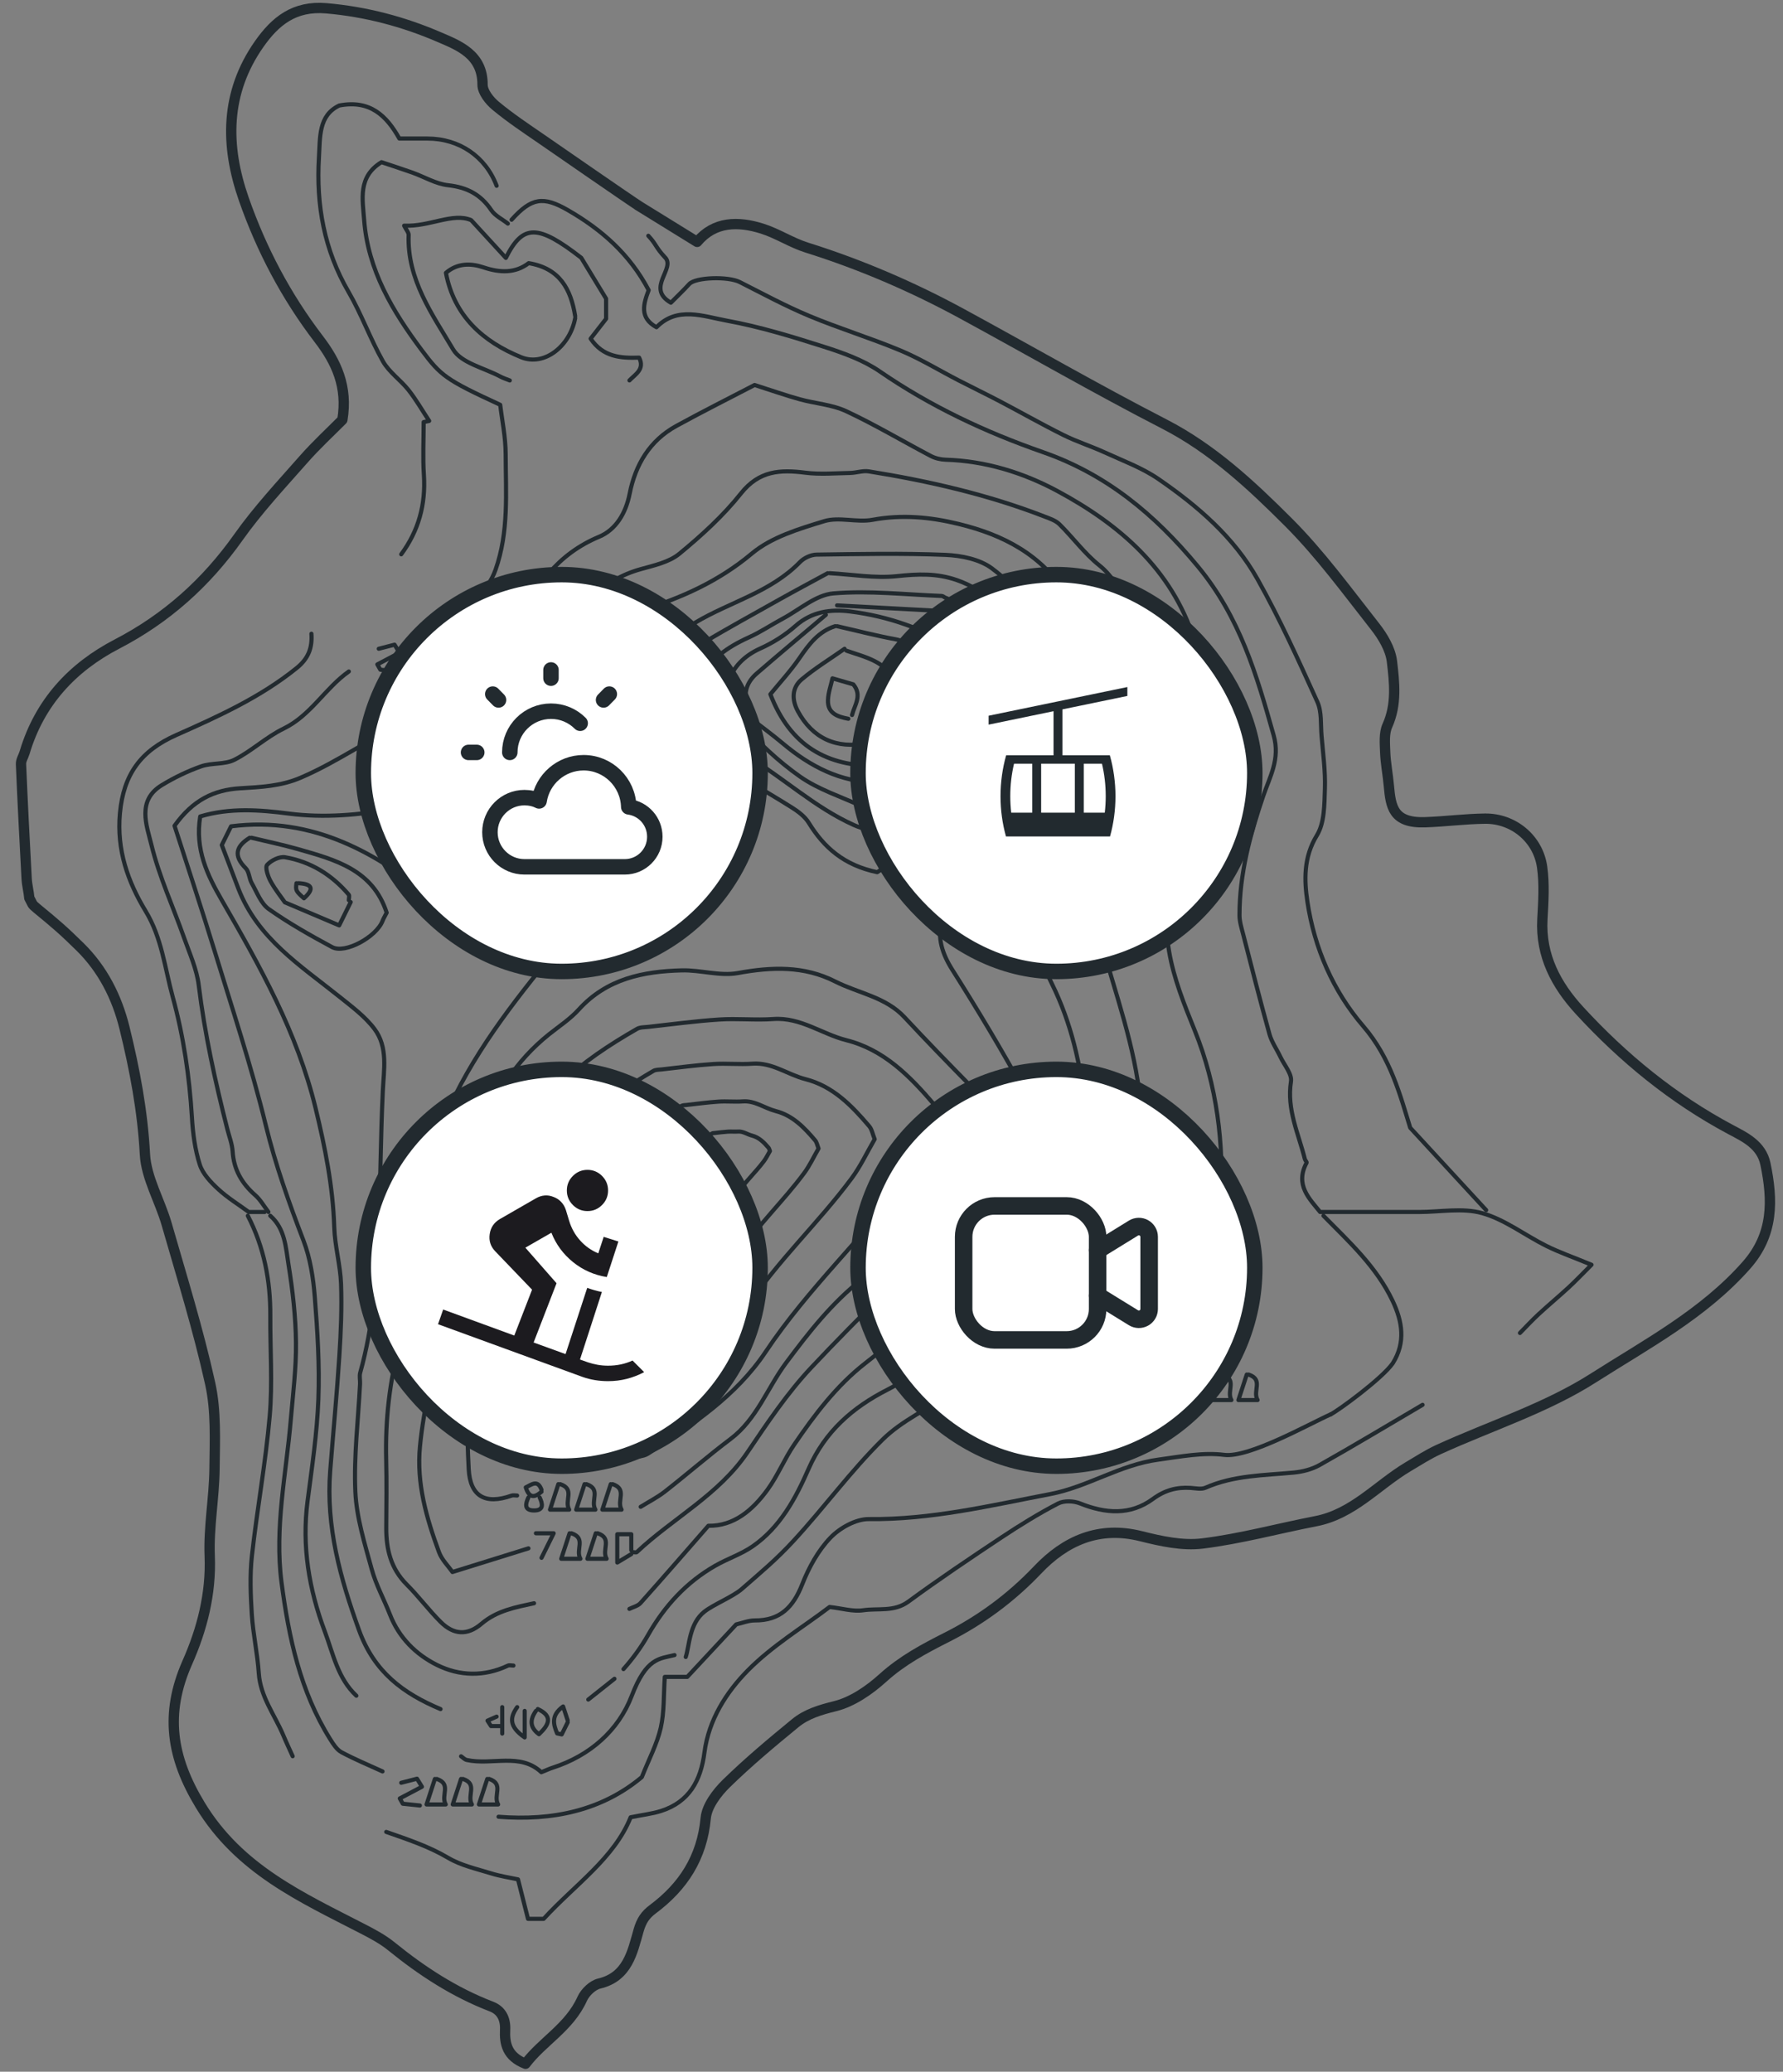 <svg width="173" height="201" viewBox="0 0 173 201" fill="none" xmlns="http://www.w3.org/2000/svg">
<rect x="0" y="0" width="173" height="201" fill="#808080" stroke="none"/>
<path d="M62.083 20.037C61.087 19.408 53.511 14.156 52.541 13.489C51.031 12.45 49.499 11.433 48.089 10.261C47.493 9.768 46.818 8.913 46.821 8.224C46.836 5.29 44.502 4.412 42.619 3.602C39.155 2.107 35.505 1.136 31.661 0.804C28.555 0.537 26.709 2.047 25.143 4.28C21.84 8.992 21.832 14.111 23.659 19.327C25.371 24.219 27.772 28.769 30.922 32.886C32.634 35.123 33.756 37.511 33.219 40.735C32.093 41.872 30.691 43.16 29.439 44.584C27.272 47.047 25.016 49.461 23.126 52.132C19.994 56.553 16.142 59.999 11.355 62.485C7 64.745 3.838 68.161 2.391 73.004C2.279 73.385 2.022 73.762 2.037 74.134C2.193 77.841 2.384 81.543 2.585 85.245C2.618 85.874 2.804 86.585 2.842 87.121C3.188 87.745 3.043 87.697 3.572 88.131C5.343 89.585 6.142 90.262 7.768 91.866C9.96 94.024 11.343 96.729 12.085 99.746C13.073 103.768 13.838 107.798 14.062 111.982C14.181 114.276 15.516 116.487 16.172 118.773C17.649 123.906 19.241 129.017 20.393 134.23C20.982 136.889 20.844 139.736 20.814 142.497C20.781 145.322 20.236 148.158 20.348 150.967C20.494 154.647 19.599 158.082 18.174 161.299C15.974 166.27 16.619 170.503 19.435 175.14C23.212 181.373 29.252 184.07 35.196 187.136C36.161 187.633 37.142 188.156 37.981 188.838C40.949 191.248 44.103 193.301 47.683 194.676C48.619 195.034 49.059 195.836 49.01 196.917C48.943 198.284 49.208 199.534 50.99 200.227C52.62 198.062 55.252 196.687 56.493 193.919C56.777 193.29 57.5 192.597 58.142 192.446C60.901 191.794 61.359 189.403 61.963 187.286C62.239 186.322 62.623 185.768 63.343 185.23C66.289 183.03 68.116 180.228 68.474 176.398C68.585 175.215 69.562 173.931 70.472 173.038C72.59 170.967 74.872 169.061 77.161 167.182C78.265 166.278 79.592 165.89 81.032 165.532C82.713 165.114 84.354 163.976 85.678 162.779C87.546 161.091 89.663 159.961 91.863 158.85C95.156 157.189 98.09 155.031 100.67 152.316C103.37 149.468 106.633 148.015 110.715 149.043C112.647 149.529 114.731 149.988 116.663 149.751C120.365 149.295 124.001 148.297 127.673 147.585C131.286 146.889 133.647 144.075 136.622 142.305C137.606 141.721 138.572 141.092 139.609 140.621C144.627 138.331 150.008 136.625 154.613 133.684C159.758 130.4 165.28 127.481 169.46 122.743C172.093 119.76 172.029 116.449 171.295 112.924C170.907 111.059 169.27 110.31 167.913 109.587C162.327 106.604 157.502 102.661 153.241 98.02C151.011 95.587 149.46 92.733 149.654 89.196C149.747 87.505 149.862 85.78 149.627 84.119C149.236 81.358 146.835 79.392 144.079 79.426C142.152 79.449 140.228 79.705 138.3 79.773C135.149 79.886 134.944 78.277 134.754 76.206C134.657 75.136 134.448 74.074 134.403 73.004C134.37 72.131 134.277 71.14 134.616 70.391C135.541 68.338 135.298 66.218 135.056 64.165C134.914 62.986 134.183 61.758 133.423 60.79C130.705 57.337 128.095 53.747 125.004 50.659C121.387 47.043 117.632 43.537 112.967 41.138C106.353 37.733 99.906 34.008 93.366 30.453C88.541 27.828 83.519 25.666 78.276 24.02C76.796 23.556 75.45 22.66 73.97 22.189C71.617 21.444 69.316 21.47 67.642 23.47C65.625 22.223 63.742 21.059 61.859 19.899" stroke="#222A2F" stroke-miterlimit="10" stroke-linecap="round" stroke-linejoin="round"/>
<path d="M120.244 130.793C120.509 128.552 120.77 126.311 121.035 124.071C120.879 124.067 120.719 124.063 120.563 124.063C119.837 123.451 119.115 122.838 118.563 122.369C118.654 121.511 118.806 120.829 118.777 120.158C118.722 118.991 118.399 117.825 118.457 116.674C118.755 110.924 118.098 105.353 115.92 99.973C114.907 97.476 113.873 94.905 113.43 92.272C112.802 88.55 112.392 84.692 114.802 81.285C117.089 78.05 118.004 74.259 117.938 70.47C117.888 67.647 116.751 64.801 115.866 62.043C113.669 55.189 108.565 50.854 102.594 47.638C99.305 45.867 95.617 44.715 91.751 44.602C91.264 44.587 90.738 44.462 90.306 44.235C87.569 42.797 84.904 41.202 82.109 39.897C80.722 39.251 79.096 39.152 77.597 38.738C76.232 38.36 74.892 37.887 73.215 37.352C70.903 38.558 68.235 39.893 65.621 41.327C63.044 42.742 61.65 45.075 61.091 47.917C60.724 49.783 59.759 51.393 58.147 52.068C54.103 53.751 51.827 56.905 50.182 60.748C49.859 61.5 49.464 62.219 49.101 62.953" stroke="#222A2F" stroke-width="0.4" stroke-miterlimit="10" stroke-linecap="round" stroke-linejoin="round"/>
<path d="M89.956 132.583C91.108 131.424 102.135 124.069 103.551 123.875C108.132 123.24 110.059 121.44 110.422 116.856C110.637 114.175 110.851 111.472 110.767 108.791C110.604 103.456 108.905 98.446 107.413 93.371C106.077 88.823 105.707 84.342 108.705 79.934C110.735 76.956 112.132 73.421 111.896 69.552C111.747 67.11 111.649 64.664 111.53 62.218C111.522 62.034 111.606 61.77 111.515 61.678C109.493 59.698 108.952 56.676 106.654 54.843C105.224 53.702 104.11 52.162 102.796 50.864C102.425 50.501 101.863 50.314 101.358 50.119C95.844 47.978 90.112 46.672 84.297 45.733C83.716 45.638 83.091 45.876 82.485 45.887C81.033 45.913 79.563 46.045 78.133 45.862C75.708 45.55 73.657 45.653 71.9 47.864C70.172 50.039 68.07 51.953 65.921 53.721C64.923 54.546 63.453 54.858 62.149 55.224C58.447 56.269 56.214 58.745 55.285 62.401C54.776 64.403 54.326 66.373 53.11 68.1C52.784 68.566 52.838 69.299 52.715 69.912" stroke="#222A2F" stroke-width="0.4" stroke-miterlimit="10" stroke-linecap="round" stroke-linejoin="round"/>
<path d="M90.477 117.407C92.393 117.876 94.183 117.862 95.562 116.127C96.884 114.466 98.405 112.936 99.497 111.14C100.437 109.596 100.354 107.615 99.505 106.068C97.283 102.015 94.909 98.047 92.437 94.146C91.42 92.547 90.919 91.025 91.373 89.169C91.682 87.904 91.678 86.525 92.168 85.344C92.644 84.2 93.482 83.169 94.306 82.216C96.989 79.125 99.719 76.077 102.467 73.041C103.737 71.636 103.011 70.103 102.797 68.636C102.55 66.968 102.017 65.343 101.752 63.678C101.16 59.989 99.051 57.242 96.234 55.137C95.054 54.257 93.275 53.901 91.751 53.835C87.583 53.663 83.405 53.751 79.23 53.81C78.682 53.817 78.007 54.132 77.619 54.532C74.765 57.466 70.805 58.401 67.451 60.411C65.828 61.383 64.158 62.486 62.949 63.909C60.927 66.289 61.588 70.73 63.987 72.843C65.12 73.84 66.311 74.772 67.429 75.787C69.705 77.863 69.625 81.127 67.247 83.111C65.454 84.607 63.621 86.052 61.806 87.519" stroke="#222A2F" stroke-width="0.4" stroke-miterlimit="10" stroke-linecap="round" stroke-linejoin="round"/>
<path d="M94.469 117.406C96.767 117.406 99.065 117.406 101.581 117.406C104.572 114.986 105.694 111.425 105.298 107.512C104.877 103.343 103.929 99.21 102.053 95.425C101.138 93.584 100.532 91.802 100.586 89.719C100.608 88.872 100.161 87.933 99.708 87.166C98.401 84.959 98.422 83.873 100.47 81.662C101.374 80.686 102.427 79.85 103.356 78.897C105.784 76.414 107.316 73.634 106.848 69.912C106.314 65.702 105.926 61.532 103.574 57.796C101.065 53.806 97.366 51.895 93.017 50.835C90.244 50.157 87.507 49.904 84.657 50.432C83.136 50.714 81.412 50.124 79.971 50.564C77.524 51.312 74.856 52.108 72.95 53.703C69.701 56.424 66.053 58.038 62.143 59.24C61.33 59.49 61.08 59.82 60.64 60.528C58.687 63.663 58.219 67.026 58.07 70.649C57.95 73.568 56.778 76.359 54.898 78.721" stroke="#222A2F" stroke-width="0.4" stroke-miterlimit="10" stroke-linecap="round" stroke-linejoin="round"/>
<path d="M62.905 22.875C63.693 23.718 63.595 23.975 64.499 24.943C65.642 26.021 62.604 27.939 65.094 29.37C65.671 28.787 66.296 28.192 66.877 27.558C67.487 26.891 70.645 26.792 71.788 27.371C74.013 28.497 76.217 29.692 78.511 30.649C81.426 31.867 84.465 32.791 87.38 34.009C89.322 34.823 91.14 35.941 93.021 36.91C94.346 37.592 95.689 38.241 97.01 38.934C99.076 40.019 101.105 41.175 103.192 42.212C104.481 42.854 105.864 43.287 107.175 43.888C108.946 44.702 110.823 45.388 112.416 46.485C116.206 49.096 119.727 52.117 122.014 56.192C124.174 60.035 125.997 64.08 127.823 68.103C128.255 69.06 128.135 70.281 128.226 71.382C128.367 73.09 128.61 74.807 128.552 76.516C128.501 78.049 128.52 79.831 127.775 81.045C126.469 83.168 126.541 85.405 126.857 87.506C127.532 91.98 129.344 96.161 132.28 99.568C134.949 102.667 135.881 106.352 136.829 109.414C139.537 112.352 141.868 114.879 144.198 117.405" stroke="#222A2F" stroke-width="0.4" stroke-miterlimit="10" stroke-linecap="round" stroke-linejoin="round"/>
<path d="M49.638 21.319C51.587 19.152 52.727 19.027 55.094 20.384C58.379 22.273 61.112 24.682 62.938 28.151C62.445 29.464 62.002 30.825 63.697 31.749C65.719 29.681 68.231 30.693 70.5 31.107C73.694 31.69 76.835 32.651 79.938 33.641C81.815 34.239 83.757 34.932 85.362 36.036C90.28 39.421 95.599 41.914 101.189 43.865C107.327 46.011 112.003 49.861 116.21 54.937C120.301 59.873 121.935 65.491 123.583 71.355C124.229 73.651 123.198 75.371 122.567 77.23C121.285 80.996 120.262 84.788 120.265 88.796C120.265 89.409 120.461 90.025 120.617 90.63C121.452 93.872 122.276 97.117 123.176 100.344C123.394 101.118 123.892 101.811 124.24 102.552C124.614 103.341 125.373 104.206 125.26 104.925C124.832 107.639 125.99 109.982 126.607 112.454C126.64 112.582 126.81 112.747 126.774 112.813C125.616 114.969 127.072 116.323 128.088 117.588C129.751 117.588 131.261 117.588 132.775 117.588C134.408 117.588 136.042 117.588 137.675 117.588C139.733 117.588 141.908 117.162 143.814 117.701C146.003 118.318 147.937 119.832 150.025 120.874C151.281 121.501 152.62 121.963 154.421 122.707C153.473 123.65 152.853 124.31 152.188 124.919C151.237 125.795 150.243 126.62 149.295 127.497C148.664 128.08 148.079 128.714 147.476 129.327" stroke="#222A2F" stroke-width="0.4" stroke-miterlimit="10" stroke-linecap="round" stroke-linejoin="round"/>
<path d="M129.117 137.219C127.03 138.143 121.188 141.46 118.781 141.152C116.715 140.888 114.548 141.324 112.417 141.61C108.649 142.113 105.553 144.254 101.923 144.951C96.089 146.07 90.321 147.452 84.309 147.382C83.046 147.368 81.485 148.237 80.57 149.194C79.376 150.441 78.472 152.095 77.829 153.73C76.958 155.938 75.677 157.233 73.241 157.214C72.638 157.211 72.036 157.464 71.433 157.599C69.923 159.22 68.395 160.856 66.685 162.693C66.162 162.693 65.425 162.693 64.503 162.693C64.383 164.453 64.463 166.093 64.111 167.633C63.755 169.195 62.971 170.662 62.274 172.415C58.394 175.664 53.584 176.68 48.371 176.262" stroke="#222A2F" stroke-width="0.4" stroke-miterlimit="10" stroke-linecap="round" stroke-linejoin="round"/>
<path d="M111.894 138.492C110.624 138.738 109.361 139.09 108.079 139.196C106.576 139.321 105.033 139.38 103.552 139.163C102.786 139.05 102.111 138.28 101.36 137.902C99.726 137 98.053 136.167 96.474 135.174C94.822 134.136 93.693 134.246 92.284 135.188C90.059 136.677 87.514 137.818 85.641 139.666C82.549 142.71 79.964 146.271 77.013 149.472C75.296 151.335 73.891 152.487 71.981 154.159C71.135 154.903 69.24 155.662 68.351 156.359C66.87 157.522 66.899 159.66 66.536 160.76M65.447 160.577C63.995 160.943 62.724 160.799 61.291 164.544C60.002 167.911 57.218 170.342 53.631 171.501C53.322 171.6 53.025 171.739 52.524 171.941C50.458 170.005 47.739 171.299 45.285 170.753C45.086 170.709 44.919 170.518 44.737 170.397" stroke="#222A2F" stroke-width="0.4" stroke-miterlimit="10" stroke-linecap="round" stroke-linejoin="round"/>
<path d="M67.969 66.434C68.238 67.971 68.51 69.504 68.699 70.586C70.187 71.686 71.284 72.647 72.518 73.38C76.039 75.47 79.045 78.338 82.835 80.04C86.28 81.584 91.082 80.146 92.353 76.174C93.228 73.439 94.977 70.985 95.852 68.246C97.046 64.509 95.26 59.276 91.743 57.996C91.616 57.948 91.503 57.827 91.38 57.82C87.87 57.688 84.338 57.281 80.864 57.571C79.172 57.71 77.582 59.148 75.956 60.017C74.856 60.607 73.81 61.315 72.678 61.828C70.569 62.785 68.743 64.01 67.784 66.247" stroke="#222A2F" stroke-width="0.4" stroke-miterlimit="10" stroke-linecap="round" stroke-linejoin="round"/>
<path d="M62.161 146.192C62.948 145.704 63.783 145.279 64.509 144.714C66.655 143.038 68.709 141.245 70.884 139.609C73.432 137.691 74.449 134.666 76.271 132.223C78.489 129.253 80.681 126.433 83.669 124.075C86.798 121.603 89.245 118.236 91.909 115.189C92.995 113.949 93.855 112.508 94.835 111.173C96.171 109.354 95.656 106.864 94.294 105.482C92.095 103.245 89.902 100.993 87.764 98.694C85.92 96.713 83.284 96.365 81.037 95.225C77.999 93.684 74.866 93.809 71.588 94.407C69.853 94.722 67.969 94.099 66.157 94.146C62.415 94.242 58.868 94.953 56.153 97.949C55.318 98.87 54.247 99.567 53.267 100.351C50.083 102.904 47.934 106.19 46.769 110.081C46.257 111.789 46.127 113.616 45.825 115.387C45.339 118.258 44.645 121.115 44.428 124.009C44.17 127.449 42.743 130.5 41.85 133.727C41.502 134.981 41.331 136.287 41.113 137.574C40.961 138.483 40.837 139.404 40.75 140.324C40.395 143.918 41.382 147.281 42.591 150.581C42.863 151.326 43.491 151.935 43.898 152.518C46.559 151.693 48.918 150.956 51.274 150.222" stroke="#222A2F" stroke-width="0.4" stroke-miterlimit="10" stroke-linecap="round" stroke-linejoin="round"/>
<path d="M30.216 61.484C30.314 62.845 29.922 63.894 28.786 64.811C25.258 67.66 21.17 69.508 17.115 71.309C13.652 72.846 11.99 75.123 11.637 78.896C11.307 82.461 12.411 85.56 14.128 88.394C15.71 91.006 15.986 93.906 16.752 96.697C17.805 100.522 18.382 104.446 18.622 108.421C18.713 109.958 18.919 111.531 19.384 112.987C19.667 113.885 20.444 114.696 21.163 115.363C22.074 116.207 23.152 116.867 24.136 117.589C24.586 117.589 25.134 117.589 25.679 117.589" stroke="#222A2F" stroke-width="0.4" stroke-miterlimit="10" stroke-linecap="round" stroke-linejoin="round"/>
<path d="M46.189 86.419C44.973 86.771 43.76 87.123 42.377 87.523C36.667 82.763 30.365 79.162 22.419 80.17C22.132 80.746 21.852 81.311 21.519 81.986C22.023 83.313 22.575 84.776 23.138 86.236C25.007 91.055 29.164 93.684 32.928 96.698C34.133 97.667 35.429 98.62 36.34 99.838C37.662 101.609 37.241 103.769 37.143 105.856C36.928 110.374 36.914 114.903 36.74 119.421C36.558 124.056 36.21 128.677 34.95 133.176C34.856 133.518 34.954 133.906 34.935 134.273C34.758 137.757 34.322 141.252 34.478 144.721C34.591 147.248 35.389 149.763 36.061 152.231C36.475 153.75 37.259 155.165 37.836 156.643C38.714 158.898 40.359 160.523 42.403 161.539C44.588 162.624 46.973 162.687 49.278 161.601C49.427 161.532 49.637 161.594 49.819 161.594" stroke="#222A2F" stroke-width="0.4" stroke-miterlimit="10" stroke-linecap="round" stroke-linejoin="round"/>
<path d="M48.186 18.026C47.118 15.191 44.559 13.442 41.47 13.442C40.563 13.442 39.655 13.442 38.748 13.442C37.51 11.231 35.905 9.661 32.918 10.237C30.888 11.201 31.066 13.31 30.946 15.276C30.667 19.896 31.455 24.253 33.814 28.313C35.07 30.473 35.923 32.875 37.154 35.053C37.753 36.113 38.864 36.865 39.637 37.84C40.377 38.779 40.98 39.835 41.641 40.836C41.463 40.873 41.285 40.91 41.107 40.95C41.107 42.659 41.016 44.375 41.129 46.077C41.318 48.934 40.617 51.49 38.929 53.778" stroke="#222A2F" stroke-width="0.4" stroke-miterlimit="10" stroke-linecap="round" stroke-linejoin="round"/>
<path d="M80.13 59.651C77.89 61.547 75.64 63.425 73.422 65.343C72.481 66.157 72.104 67.195 72.5 68.453C72.63 68.86 72.674 69.296 72.736 69.615C73.828 70.462 74.917 71.258 75.948 72.123C78.591 74.35 81.579 75.908 85.027 75.897C87.314 75.89 88.948 74.32 90.124 72.311C91.707 69.604 91.801 66.626 91.489 63.693C91.296 61.873 89.434 61.158 87.917 60.612C86.171 59.989 84.323 59.556 82.483 59.325C80.606 59.086 78.772 59.325 77.197 60.718C76.188 61.613 74.99 62.369 73.763 62.919C70.55 64.356 69.534 67.536 71.817 70.066C73.567 72.01 75.505 73.858 77.633 75.351C79.426 76.609 81.615 77.294 83.557 78.2C86.134 78.05 88.766 77.965 91.26 74.727C91.983 72.292 92.955 68.687 94.157 65.167C94.545 64.022 94.375 63.263 93.75 62.394C93.064 61.434 92.44 60.425 91.696 59.299C88.243 59.112 84.733 58.921 81.219 58.734" stroke="#222A2F" stroke-width="0.4" stroke-miterlimit="10" stroke-linecap="round" stroke-linejoin="round"/>
<path d="M39.654 69.914C36.032 71.528 32.812 73.9 29.149 75.463C27.232 76.28 25.279 76.361 23.319 76.478C20.756 76.632 18.716 77.615 16.934 80.116C18.172 83.971 19.518 88.019 20.771 92.101C22.506 97.77 24.383 103.414 25.787 109.168C26.728 113.019 28.035 116.682 29.443 120.353C30.1 122.073 30.398 123.987 30.543 125.836C30.804 129.125 31.015 132.44 30.891 135.734C30.768 139.041 30.271 142.342 29.842 145.635C29.272 150.014 29.984 154.213 31.512 158.28C32.325 160.451 32.772 162.834 34.576 164.521" stroke="#222A2F" stroke-width="0.4" stroke-miterlimit="10" stroke-linecap="round" stroke-linejoin="round"/>
<path d="M33.847 65.148C31.545 66.766 30.159 69.41 27.516 70.69C25.835 71.504 24.419 72.864 22.75 73.711C21.809 74.192 20.55 73.99 19.522 74.35C18.201 74.815 16.912 75.439 15.711 76.168C13.242 77.665 14.233 80.092 14.698 81.992C15.453 85.069 16.807 87.995 17.867 91.002C18.401 92.513 19.09 94.024 19.283 95.59C19.864 100.31 20.88 104.927 22.049 109.518C22.234 110.252 22.525 110.978 22.572 111.719C22.684 113.479 23.465 114.817 24.757 115.951C25.269 116.398 25.617 117.032 26.042 117.583" stroke="#222A2F" stroke-width="0.4" stroke-miterlimit="10" stroke-linecap="round" stroke-linejoin="round"/>
<path d="M61.072 141.428C61.678 141.307 62.386 141.348 62.869 141.036C67.131 138.278 71.407 135.473 74.296 131.145C78.406 124.988 83.858 119.975 88.269 114.089C89.47 112.486 90.338 110.627 91.365 108.878C91.093 108.21 90.991 107.572 90.635 107.158C88.283 104.411 85.768 101.84 82.119 100.92C79.738 100.319 77.672 98.679 75.044 98.866C73.298 98.991 71.53 98.797 69.784 98.914C67.479 99.064 65.185 99.376 62.887 99.629C62.52 99.669 62.106 99.651 61.805 99.823C56.396 102.941 51.467 106.586 49.681 113.026C48.871 115.945 48.57 119.007 47.993 121.996C47.615 123.961 47.074 125.894 46.748 127.867C46.254 130.848 45.789 133.844 45.492 136.852C45.306 138.729 45.379 140.643 45.477 142.532C45.615 145.165 47.06 146.012 49.633 145.106C49.797 145.048 49.993 145.099 50.174 145.099" stroke="#222A2F" stroke-width="0.4" stroke-miterlimit="10" stroke-linecap="round" stroke-linejoin="round"/>
<path d="M64.173 134.057C63.823 134.286 56.267 136.942 55.827 137.031C53.958 137.694 51.644 137.079 51.543 135.152C51.472 133.77 51.419 132.369 51.554 130.995C51.77 128.795 52.108 126.602 52.466 124.421C52.703 122.977 53.096 121.562 53.37 120.124C53.789 117.937 54.008 115.696 54.596 113.56C55.893 108.847 59.473 106.18 63.401 103.899C63.62 103.773 63.92 103.786 64.187 103.757C65.855 103.571 67.521 103.343 69.195 103.233C70.463 103.147 71.747 103.29 73.015 103.198C74.924 103.061 76.424 104.261 78.153 104.701C80.803 105.375 82.63 107.256 84.338 109.266C84.596 109.569 84.67 110.036 84.868 110.525C84.122 111.805 83.492 113.165 82.619 114.338C79.416 118.645 75.456 122.314 72.472 126.82C70.374 129.986 67.268 132.039 64.173 134.057Z" stroke="#222A2F" stroke-width="0.4" stroke-miterlimit="10" stroke-linecap="round" stroke-linejoin="round"/>
<path d="M66.601 126.106C66.383 126.249 61.702 127.906 61.429 127.961C60.271 128.374 58.837 127.991 58.776 126.789C58.731 125.927 58.699 125.053 58.782 124.196C58.916 122.824 59.125 121.456 59.347 120.095C59.494 119.195 59.737 118.313 59.907 117.416C60.167 116.051 60.303 114.654 60.667 113.321C61.47 110.382 63.688 108.718 66.122 107.295C66.258 107.217 66.444 107.225 66.609 107.206C67.643 107.091 68.675 106.949 69.712 106.88C70.498 106.827 71.293 106.915 72.079 106.858C73.261 106.773 74.191 107.521 75.262 107.796C76.903 108.216 78.035 109.389 79.094 110.643C79.254 110.832 79.3 111.123 79.422 111.428C78.96 112.226 78.57 113.075 78.029 113.807C76.044 116.493 73.591 118.781 71.742 121.592C70.442 123.567 68.518 124.848 66.601 126.106Z" stroke="#222A2F" stroke-width="0.4" stroke-miterlimit="10" stroke-linecap="round" stroke-linejoin="round"/>
<path d="M69.305 117.749C69.213 117.808 67.242 118.493 67.128 118.516C66.64 118.687 66.036 118.529 66.01 118.031C65.992 117.675 65.978 117.313 66.013 116.958C66.069 116.39 66.157 115.825 66.251 115.261C66.313 114.889 66.415 114.524 66.487 114.153C66.596 113.588 66.653 113.01 66.806 112.458C67.145 111.242 68.079 110.554 69.103 109.965C69.16 109.932 69.239 109.936 69.308 109.928C69.744 109.88 70.178 109.821 70.615 109.793C70.946 109.771 71.281 109.808 71.612 109.784C72.109 109.749 72.501 110.058 72.952 110.172C73.643 110.346 74.12 110.831 74.565 111.35C74.633 111.428 74.652 111.549 74.704 111.675C74.509 112.005 74.344 112.357 74.117 112.659C73.281 113.771 72.248 114.718 71.47 115.881C70.922 116.698 70.112 117.228 69.305 117.749Z" stroke="#222A2F" stroke-width="0.4" stroke-miterlimit="10" stroke-linecap="round" stroke-linejoin="round"/>
<path d="M138.03 136.297C134.702 138.252 131.395 140.243 128.033 142.139C127.285 142.561 126.367 142.792 125.503 142.872C122.617 143.144 119.698 143.133 116.965 144.339C116.558 144.519 116.006 144.39 115.524 144.357C114.173 144.269 113.023 144.577 111.868 145.425C109.668 147.042 107.258 146.851 104.8 145.865C104.172 145.612 103.236 145.575 102.662 145.872C100.785 146.848 98.97 147.966 97.203 149.14C94.146 151.171 91.097 153.217 88.138 155.388C86.748 156.408 85.212 156.012 83.753 156.228C82.762 156.375 81.702 156.045 80.493 155.909C77.905 157.871 74.946 159.653 72.583 162.041C70.47 164.172 68.761 166.86 68.35 170.032C67.998 172.76 66.866 174.825 64.15 175.698C63.279 175.976 62.353 176.075 61.188 176.314C59.587 180.304 55.794 182.845 52.748 186.168C52.418 186.168 51.935 186.168 51.231 186.168C50.929 184.979 50.617 183.744 50.261 182.339C49.474 182.167 48.537 182.031 47.641 181.752C46.232 181.316 44.736 180.989 43.488 180.252C41.578 179.123 39.524 178.452 37.473 177.733" stroke="#222A2F" stroke-width="0.4" stroke-miterlimit="10" stroke-linecap="round" stroke-linejoin="round"/>
<path d="M26.224 117.953C27.668 119.215 27.73 121.056 27.999 122.728C28.398 125.207 28.689 127.73 28.718 130.238C28.747 132.743 28.427 135.251 28.213 137.756C27.77 143.004 26.619 148.215 27.316 153.525C28.017 158.868 29.128 164.094 32.039 168.741C32.333 169.21 32.674 169.753 33.135 170.002C34.424 170.695 35.782 171.253 37.114 171.865" stroke="#222A2F" stroke-width="0.4" stroke-miterlimit="10" stroke-linecap="round" stroke-linejoin="round"/>
<path d="M43.285 76.883C41.589 77.433 39.93 78.192 38.195 78.489C34.845 79.061 31.465 79.38 28.035 78.936C25.189 78.566 22.295 78.353 19.427 79.212C18.901 82.409 20.125 84.918 21.518 87.331C25.225 93.745 28.837 100.181 30.616 107.501C31.541 111.314 32.307 115.117 32.431 119.06C32.489 120.901 33.022 122.723 33.091 124.564C33.175 126.882 33.077 129.214 32.928 131.528C32.688 135.262 32.329 138.984 32.038 142.713C31.617 148.111 33.008 153.106 34.834 158.156C36.307 162.234 39.132 164.299 42.744 165.817" stroke="#222A2F" stroke-width="0.4" stroke-miterlimit="10" stroke-linecap="round" stroke-linejoin="round"/>
<path d="M52.36 94.117C48.247 99.229 44.421 104.532 42.232 110.818C41.626 112.563 41.415 114.463 41.117 116.308C40.359 120.947 40.028 125.699 38.816 130.21C37.792 134.009 37.375 137.739 37.469 141.612C37.523 143.812 37.491 146.012 37.476 148.213C37.465 150.303 37.916 152.184 39.462 153.728C40.62 154.883 41.6 156.214 42.758 157.366C44.014 158.613 45.343 158.708 46.715 157.538C48.218 156.258 50.015 155.939 51.819 155.547" stroke="#222A2F" stroke-width="0.4" stroke-miterlimit="10" stroke-linecap="round" stroke-linejoin="round"/>
<path d="M101.004 117.953C97.436 120.52 93.864 123.087 90.295 125.658C89.98 125.885 89.562 126.08 89.406 126.399C88.165 128.911 86.084 130.601 83.946 132.266C81.155 134.445 79.038 137.254 77.06 140.155C76.109 141.548 75.463 143.162 74.475 144.522C73.02 146.525 71.197 148.072 68.729 148.032C66.478 150.606 64.329 153.085 62.144 155.531C61.89 155.814 61.432 155.913 61.069 156.096" stroke="#222A2F" stroke-width="0.4" stroke-miterlimit="10" stroke-linecap="round" stroke-linejoin="round"/>
<path d="M49.275 21.694C48.73 21.265 48.037 20.938 47.67 20.392C46.643 18.859 45.292 18.169 43.474 17.971C42.29 17.843 41.172 17.161 40.018 16.747C39.008 16.387 37.985 16.061 37.016 15.734C34.7 17.15 35.182 19.35 35.331 21.327C35.694 26.197 38.09 30.198 40.925 33.983C42.766 36.44 43.238 36.836 48.534 39.274C48.705 40.741 49.06 42.403 49.064 44.067C49.071 47.823 49.387 51.574 48.08 55.278C47.332 57.398 45.623 58.458 44.377 60.02" stroke="#222A2F" stroke-width="0.4" stroke-miterlimit="10" stroke-linecap="round" stroke-linejoin="round"/>
<path d="M24.045 117.953C25.62 120.997 26.248 124.257 26.227 127.671C26.209 130.909 26.448 134.17 26.169 137.386C25.776 141.926 24.942 146.429 24.441 150.962C24.234 152.832 24.314 154.754 24.433 156.639C24.557 158.542 24.982 160.423 25.108 162.327C25.261 164.63 26.659 166.379 27.494 168.374C27.777 169.052 28.096 169.72 28.397 170.391" stroke="#222A2F" stroke-width="0.4" stroke-miterlimit="10" stroke-linecap="round" stroke-linejoin="round"/>
<path d="M89.956 132.586C88.623 133.319 87.471 134.131 86.116 134.821C82.73 136.544 80.043 138.884 78.453 142.511C77.201 145.371 75.694 148.18 73.034 150.021C71.926 150.788 70.605 151.22 69.425 151.891C66.597 153.501 64.477 155.812 62.866 158.654C62.201 159.824 61.388 160.935 60.495 161.936" stroke="#222A2F" stroke-width="0.4" stroke-miterlimit="10" stroke-linecap="round" stroke-linejoin="round"/>
<path d="M93.38 117.953C88.48 122.842 83.467 127.624 78.726 132.67C76.392 135.152 74.453 138.05 72.533 140.892C69.734 145.039 65.302 147.28 61.791 150.584C61.726 150.647 61.555 150.591 61.435 150.591" stroke="#222A2F" stroke-width="0.4" stroke-miterlimit="10" stroke-linecap="round" stroke-linejoin="round"/>
<path d="M55.809 30.673C55.391 28.065 54.317 26.026 51.296 25.531C50.008 26.518 48.523 26.481 46.904 25.938C45.684 25.528 44.381 25.513 43.267 26.474C44.065 30.68 46.886 33.159 50.567 34.659C52.81 35.572 55.3 33.596 55.809 30.86" stroke="#222A2F" stroke-width="0.4" stroke-miterlimit="10" stroke-linecap="round" stroke-linejoin="round"/>
<path d="M33.846 87.337C33.846 87.153 33.926 86.904 33.836 86.797C32.198 84.868 30.14 83.6 27.668 83.171C27.12 83.075 26.314 83.471 25.922 83.908C25.704 84.15 25.991 85.015 26.248 85.488C26.709 86.328 27.323 87.084 27.639 87.546C29.552 88.356 31.156 89.038 32.91 89.783C33.276 89.038 33.654 88.279 34.028 87.52" stroke="#222A2F" stroke-width="0.4" stroke-miterlimit="10" stroke-linecap="round" stroke-linejoin="round"/>
<path d="M61.072 36.908C61.66 36.295 62.579 35.822 62.013 34.697C60.205 34.763 58.502 34.634 57.308 32.856C57.802 32.218 58.255 31.634 58.807 30.93C58.807 30.314 58.807 29.581 58.807 28.976C57.983 27.622 57.192 26.317 56.397 25.012C52.19 21.748 50.734 21.711 49.082 25.023C48.048 23.897 47.115 22.881 45.721 21.363C43.956 20.592 41.662 22.015 39.212 21.894C39.419 22.305 39.655 22.554 39.648 22.793C39.495 27.12 41.945 30.498 43.967 33.901C44.759 35.232 46.984 35.694 48.559 36.541C48.846 36.695 49.162 36.791 49.463 36.912" stroke="#222A2F" stroke-width="0.4" stroke-miterlimit="10" stroke-linecap="round" stroke-linejoin="round"/>
<path d="M128.411 117.953C130.909 120.487 133.555 122.908 135.12 126.208C136.067 128.203 136.412 130.231 135.138 132.263C134.108 133.74 129.885 136.832 129.117 137.219" stroke="#222A2F" stroke-width="0.4" stroke-miterlimit="10" stroke-linecap="round" stroke-linejoin="round"/>
<path d="M82.671 69.37C82.915 68.402 83.68 67.47 82.791 66.396C82.308 66.256 81.76 66.099 80.773 65.812C80.624 66.491 80.366 67.191 80.337 67.903C80.283 69.223 81.274 69.538 82.312 69.736" stroke="#222A2F" stroke-width="0.4" stroke-miterlimit="10" stroke-linecap="round" stroke-linejoin="round"/>
<path d="M48.185 75.964C48.552 76.184 48.919 76.408 49.547 76.786C49.547 75.598 49.547 74.864 49.547 74.039C49.155 74.039 48.853 74.039 48.385 74.039C48.276 74.538 48.138 75.161 48.004 75.781" stroke="#222A2F" stroke-width="0.4" stroke-miterlimit="10" stroke-linecap="round" stroke-linejoin="round"/>
<path d="M61.254 150.41C61.254 149.915 61.254 149.416 61.254 148.852C60.709 148.852 60.346 148.852 59.893 148.852C59.893 149.677 59.893 150.41 59.893 151.598C60.521 151.217 60.887 150.997 61.254 150.777" stroke="#222A2F" stroke-width="0.4" stroke-miterlimit="10" stroke-linecap="round" stroke-linejoin="round"/>
<path d="M55.082 167.099C54.89 167.491 54.694 167.88 54.501 168.273C54.352 168.24 54.207 168.21 54.058 168.177C53.684 167.29 53.456 166.413 54.636 165.562C54.792 166.036 54.937 166.476 55.082 166.916" stroke="#222A2F" stroke-width="0.4" stroke-miterlimit="10" stroke-linecap="round" stroke-linejoin="round"/>
<path d="M53.631 90.453C54.299 90.391 54.927 90.497 54.676 91.356C54.585 91.66 53.986 91.81 53.358 92.192C53.358 91.003 53.358 90.27 53.358 89.258C53.979 89.445 54.44 89.581 54.901 89.72" stroke="#222A2F" stroke-width="0.4" stroke-miterlimit="10" stroke-linecap="round" stroke-linejoin="round"/>
<path d="M50.908 165.992C50.908 166.74 50.908 167.488 50.908 168.566C49.34 167.492 49.492 166.597 50.182 165.625" stroke="#222A2F" stroke-width="0.4" stroke-miterlimit="10" stroke-linecap="round" stroke-linejoin="round"/>
<path d="M38.929 172.966C39.441 172.834 39.949 172.702 40.461 172.57C40.621 172.831 40.78 173.091 40.94 173.351C40.225 173.729 39.51 174.107 38.791 174.485C38.889 174.657 38.987 174.826 39.081 174.998C39.633 175.057 40.189 175.112 40.74 175.17" stroke="#222A2F" stroke-width="0.4" stroke-miterlimit="10" stroke-linecap="round" stroke-linejoin="round"/>
<path d="M36.751 62.943C37.263 62.811 37.771 62.679 38.283 62.547C38.443 62.807 38.603 63.068 38.762 63.328C38.047 63.706 37.332 64.083 36.613 64.461C36.711 64.633 36.809 64.802 36.904 64.975C37.456 65.033 38.011 65.088 38.563 65.147" stroke="#222A2F" stroke-width="0.4" stroke-miterlimit="10" stroke-linecap="round" stroke-linejoin="round"/>
<path d="M51.271 145.281C50.966 145.919 50.853 146.546 51.816 146.546C52.778 146.546 52.665 145.919 52.36 145.281" stroke="#222A2F" stroke-width="0.4" stroke-miterlimit="10" stroke-linecap="round" stroke-linejoin="round"/>
<path d="M47.096 76.513C47.096 75.757 47.096 75.005 47.096 74.25C46.958 74.254 46.821 74.257 46.683 74.257C46.258 74.686 45.837 75.112 45.18 75.776C46.243 75.776 47.035 75.776 47.826 75.776" stroke="#222A2F" stroke-width="0.4" stroke-miterlimit="10" stroke-linecap="round" stroke-linejoin="round"/>
<path d="M59.62 162.875C58.774 163.546 57.925 164.221 57.079 164.892" stroke="#222A2F" stroke-width="0.4" stroke-miterlimit="10" stroke-linecap="round" stroke-linejoin="round"/>
<path d="M42.922 68.266C42.86 68.695 42.802 69.12 42.74 69.549C42.316 69.428 41.894 69.303 41.47 69.182" stroke="#222A2F" stroke-width="0.4" stroke-miterlimit="10" stroke-linecap="round" stroke-linejoin="round"/>
<path d="M114.071 134.641C114.009 135.07 113.951 135.495 113.89 135.924C113.465 135.803 113.044 135.678 112.619 135.557" stroke="#222A2F" stroke-width="0.4" stroke-miterlimit="10" stroke-linecap="round" stroke-linejoin="round"/>
<path d="M51.997 148.758C52.542 148.758 53.086 148.758 53.721 148.758C53.268 149.675 52.905 150.408 52.542 151.142" stroke="#222A2F" stroke-width="0.4" stroke-miterlimit="10" stroke-linecap="round" stroke-linejoin="round"/>
<path d="M113.345 134.458C113.668 134.33 113.995 134.201 114.318 134.069C114.282 133.886 114.245 133.699 114.209 133.516C113.679 133.585 113.149 133.655 112.619 133.725" stroke="#222A2F" stroke-width="0.4" stroke-miterlimit="10" stroke-linecap="round" stroke-linejoin="round"/>
<path d="M42.196 68.083C42.519 67.955 42.846 67.826 43.169 67.694C43.132 67.511 43.096 67.324 43.06 67.141C42.53 67.21 42 67.28 41.47 67.35" stroke="#222A2F" stroke-width="0.4" stroke-miterlimit="10" stroke-linecap="round" stroke-linejoin="round"/>
<path d="M52.542 144.544C52.175 143.535 51.627 144.004 51.014 144.305C51.348 145.387 51.885 145.303 52.542 144.727" stroke="#222A2F" stroke-width="0.4" stroke-miterlimit="10" stroke-linecap="round" stroke-linejoin="round"/>
<path d="M48.185 166.547C47.892 166.679 47.594 166.807 47.3 166.939C47.412 167.115 47.525 167.288 47.641 167.464C47.942 167.464 48.247 167.464 48.549 167.464" stroke="#222A2F" stroke-width="0.4" stroke-miterlimit="10" stroke-linecap="round" stroke-linejoin="round"/>
<path d="M48.73 165.625C48.73 166.479 48.73 167.338 48.73 168.192" stroke="#222A2F" stroke-width="0.4" stroke-miterlimit="10" stroke-linecap="round" stroke-linejoin="round"/>
<path d="M54.175 143.992C53.921 144.762 53.67 145.536 53.365 146.468C54.175 146.468 54.538 146.468 55.227 146.468C54.716 145.584 55.826 144.487 54.356 143.992" stroke="#222A2F" stroke-width="0.4" stroke-miterlimit="10" stroke-linecap="round" stroke-linejoin="round"/>
<path d="M56.716 143.992C56.462 144.762 56.211 145.536 55.906 146.468C56.716 146.468 57.079 146.468 57.769 146.468C57.257 145.584 58.367 144.487 56.897 143.992" stroke="#222A2F" stroke-width="0.4" stroke-miterlimit="10" stroke-linecap="round" stroke-linejoin="round"/>
<path d="M61.435 89.352C61.181 90.122 60.931 90.895 60.626 91.827C61.435 91.827 61.798 91.827 62.488 91.827C61.976 90.943 63.087 89.847 61.617 89.352" stroke="#222A2F" stroke-width="0.4" stroke-miterlimit="10" stroke-linecap="round" stroke-linejoin="round"/>
<path d="M58.894 89.352C58.639 90.122 58.389 90.895 58.084 91.827C58.894 91.827 59.257 91.827 59.946 91.827C59.434 90.943 60.545 89.847 59.075 89.352" stroke="#222A2F" stroke-width="0.4" stroke-miterlimit="10" stroke-linecap="round" stroke-linejoin="round"/>
<path d="M56.353 89.352C56.099 90.122 55.849 90.895 55.544 91.827C56.353 91.827 56.717 91.827 57.406 91.827C56.894 90.943 58.005 89.847 56.535 89.352" stroke="#222A2F" stroke-width="0.4" stroke-miterlimit="10" stroke-linecap="round" stroke-linejoin="round"/>
<path d="M28.765 85.688C28.674 86.395 28.7 86.45 29.491 87.154C30.562 86.19 30.25 85.754 28.946 85.688" stroke="#222A2F" stroke-width="0.4" stroke-miterlimit="10" stroke-linecap="round" stroke-linejoin="round"/>
<path d="M24.227 81.281C22.887 82.106 22.63 83.027 23.842 84.237C24.176 84.571 24.169 85.227 24.423 85.675C24.924 86.555 25.316 87.659 26.078 88.198C28.028 89.576 30.122 90.757 32.228 91.891C33.487 92.569 36.515 90.9 37.117 89.349C37.215 89.096 37.361 88.861 37.517 88.55C36.177 84.384 32.529 83.416 28.946 82.392C27.451 81.963 25.922 81.648 24.412 81.281" stroke="#222A2F" stroke-width="0.4" stroke-miterlimit="10" stroke-linecap="round" stroke-linejoin="round"/>
<path d="M59.257 143.992C59.01 144.744 58.763 145.496 58.447 146.468C59.257 146.468 59.62 146.468 60.309 146.468C59.798 145.584 60.908 144.487 59.438 143.992" stroke="#222A2F" stroke-width="0.4" stroke-miterlimit="10" stroke-linecap="round" stroke-linejoin="round"/>
<path d="M55.264 148.758C55.01 149.528 54.759 150.302 54.454 151.233C55.264 151.233 55.627 151.233 56.316 151.233C55.804 150.349 56.915 149.253 55.445 148.758" stroke="#222A2F" stroke-width="0.4" stroke-miterlimit="10" stroke-linecap="round" stroke-linejoin="round"/>
<path d="M53.812 73.953C53.558 74.723 53.308 75.497 53.003 76.428C53.812 76.428 54.175 76.428 54.865 76.428C54.353 75.545 55.464 74.448 53.994 73.953" stroke="#222A2F" stroke-width="0.4" stroke-miterlimit="10" stroke-linecap="round" stroke-linejoin="round"/>
<path d="M51.271 73.953C51.017 74.723 50.767 75.497 50.462 76.428C51.271 76.428 51.634 76.428 52.324 76.428C51.812 75.545 52.923 74.448 51.453 73.953" stroke="#222A2F" stroke-width="0.4" stroke-miterlimit="10" stroke-linecap="round" stroke-linejoin="round"/>
<path d="M57.806 148.758C57.551 149.528 57.301 150.302 56.996 151.233C57.806 151.233 58.169 151.233 58.858 151.233C58.346 150.349 59.457 149.253 57.987 148.758" stroke="#222A2F" stroke-width="0.4" stroke-miterlimit="10" stroke-linecap="round" stroke-linejoin="round"/>
<path d="M49.819 66.984C49.565 67.754 49.315 68.528 49.01 69.46C49.819 69.46 50.182 69.46 50.872 69.46C50.36 68.576 51.471 67.48 50.001 66.984" stroke="#222A2F" stroke-width="0.4" stroke-miterlimit="10" stroke-linecap="round" stroke-linejoin="round"/>
<path d="M47.278 66.984C47.024 67.754 46.774 68.528 46.469 69.46C47.278 69.46 47.641 69.46 48.331 69.46C47.819 68.576 48.93 67.48 47.46 66.984" stroke="#222A2F" stroke-width="0.4" stroke-miterlimit="10" stroke-linecap="round" stroke-linejoin="round"/>
<path d="M44.736 66.984C44.482 67.754 44.232 68.528 43.927 69.46C44.736 69.46 45.099 69.46 45.789 69.46C45.277 68.576 46.388 67.48 44.918 66.984" stroke="#222A2F" stroke-width="0.4" stroke-miterlimit="10" stroke-linecap="round" stroke-linejoin="round"/>
<path d="M81.946 62.945C80.555 63.925 79.092 64.816 77.793 65.908C76.824 66.719 76.813 67.889 77.412 68.996C78.827 71.615 81.147 72.7 84.12 72.095C84.574 72.003 85.224 71.721 85.351 71.365C85.95 69.693 86.396 67.969 86.912 66.202C85.957 64.148 83.957 63.77 82.127 63.129" stroke="#222A2F" stroke-width="0.4" stroke-miterlimit="10" stroke-linecap="round" stroke-linejoin="round"/>
<path d="M45.1 62.578C44.853 63.33 44.606 64.082 44.29 65.053C45.1 65.053 45.463 65.053 46.152 65.053C45.64 64.17 46.751 63.073 45.281 62.578" stroke="#222A2F" stroke-width="0.4" stroke-miterlimit="10" stroke-linecap="round" stroke-linejoin="round"/>
<path d="M42.559 62.578C42.304 63.348 42.054 64.122 41.749 65.053C42.559 65.053 42.922 65.053 43.611 65.053C43.099 64.17 44.21 63.073 42.74 62.578" stroke="#222A2F" stroke-width="0.4" stroke-miterlimit="10" stroke-linecap="round" stroke-linejoin="round"/>
<path d="M40.017 62.578C39.763 63.348 39.513 64.122 39.208 65.053C40.017 65.053 40.38 65.053 41.07 65.053C40.558 64.17 41.669 63.073 40.199 62.578" stroke="#222A2F" stroke-width="0.4" stroke-miterlimit="10" stroke-linecap="round" stroke-linejoin="round"/>
<path d="M81.038 60.75C79.419 61.26 78.486 62.51 77.568 63.852C76.707 65.103 75.669 66.225 74.747 67.355C76.667 72.361 80.269 74.403 85.213 74.297C85.761 74.286 86.44 74.102 86.825 73.747C88.992 71.73 90.567 67.087 89.402 64.23C88.908 63.02 88.186 62.257 86.85 62.015C84.959 61.67 83.096 61.179 81.22 60.754" stroke="#222A2F" stroke-width="0.4" stroke-miterlimit="10" stroke-linecap="round" stroke-linejoin="round"/>
<path d="M80.311 55.609C78.74 56.464 77.157 57.304 75.596 58.18C73.109 59.574 70.612 60.953 68.158 62.405C64.865 64.352 64.945 65.284 65.58 69.186C65.893 71.114 67.261 72.218 68.557 73.153C71.2 75.064 74.093 76.615 76.856 78.361C77.465 78.746 78.104 79.23 78.471 79.828C79.948 82.226 81.887 83.946 85.11 84.621C85.974 84.063 87.14 83.323 88.298 82.56C88.915 82.153 89.456 81.551 90.124 81.306C93.746 79.975 95.964 77.18 97.703 73.927C98.164 73.069 98.429 71.987 98.422 71.012C98.407 68.078 98.338 65.133 98.066 62.214C97.794 59.291 95.623 57.252 92.857 56.288C90.875 55.595 89.038 55.686 87.02 55.899C84.878 56.123 82.671 55.734 80.493 55.609" stroke="#222A2F" stroke-width="0.4" stroke-miterlimit="10" stroke-linecap="round" stroke-linejoin="round"/>
<path d="M52.179 165.812C53.667 166.495 53.289 167.323 52.295 168.255C51.398 167.602 51.402 166.847 51.997 165.996" stroke="#222A2F" stroke-width="0.4" stroke-miterlimit="10" stroke-linecap="round" stroke-linejoin="round"/>
<path d="M42.196 172.594C41.942 173.364 41.692 174.138 41.387 175.069C42.196 175.069 42.559 175.069 43.249 175.069C42.737 174.185 43.848 173.089 42.378 172.594" stroke="#222A2F" stroke-width="0.4" stroke-miterlimit="10" stroke-linecap="round" stroke-linejoin="round"/>
<path d="M44.736 172.594C44.482 173.364 44.232 174.138 43.927 175.069C44.736 175.069 45.099 175.069 45.789 175.069C45.277 174.185 46.388 173.089 44.918 172.594" stroke="#222A2F" stroke-width="0.4" stroke-miterlimit="10" stroke-linecap="round" stroke-linejoin="round"/>
<path d="M47.278 172.594C47.024 173.364 46.774 174.138 46.469 175.069C47.278 175.069 47.641 175.069 48.331 175.069C47.819 174.185 48.93 173.089 47.46 172.594" stroke="#222A2F" stroke-width="0.4" stroke-miterlimit="10" stroke-linecap="round" stroke-linejoin="round"/>
<path d="M120.969 133.359C120.715 134.129 120.464 134.903 120.159 135.835C120.969 135.835 121.332 135.835 122.021 135.835C121.51 134.951 122.62 133.854 121.15 133.359" stroke="#222A2F" stroke-width="0.4" stroke-miterlimit="10" stroke-linecap="round" stroke-linejoin="round"/>
<path d="M118.429 133.359C118.175 134.129 117.924 134.903 117.619 135.835C118.429 135.835 118.792 135.835 119.481 135.835C118.97 134.951 120.08 133.854 118.61 133.359" stroke="#222A2F" stroke-width="0.4" stroke-miterlimit="10" stroke-linecap="round" stroke-linejoin="round"/>
<path d="M115.887 133.359C115.633 134.129 115.382 134.903 115.077 135.835C115.887 135.835 116.25 135.835 116.939 135.835C116.428 134.951 117.538 133.854 116.068 133.359" stroke="#222A2F" stroke-width="0.4" stroke-miterlimit="10" stroke-linecap="round" stroke-linejoin="round"/>
<rect x="35.25" y="55.75" width="38.5" height="38.5" rx="19.25" fill="white"/>
<path fill-rule="evenodd" clip-rule="evenodd" d="M50.884 77.387C51.399 77.387 51.884 77.493 52.308 77.706C52.626 75.61 54.445 74 56.626 74C59.005 74 60.944 75.914 61.005 78.283C62.429 78.465 63.535 79.68 63.535 81.184C63.535 82.794 62.232 84.1 60.626 84.1H50.884C49.036 84.1 47.536 82.596 47.536 80.744C47.536 78.89 49.036 77.387 50.884 77.387Z" stroke="#222A2F" stroke-width="1.5" stroke-linecap="round" stroke-linejoin="round"/>
<path d="M53.46 65.798V64.998" stroke="#222A2F" stroke-width="1.5" stroke-linecap="round" stroke-linejoin="round"/>
<path d="M58.561 67.91L59.121 67.34" stroke="#222A2F" stroke-width="1.5" stroke-linecap="round" stroke-linejoin="round"/>
<path d="M45.46 73H46.26" stroke="#222A2F" stroke-width="1.5" stroke-linecap="round" stroke-linejoin="round"/>
<path d="M47.811 67.34L48.371 67.91" stroke="#222A2F" stroke-width="1.5" stroke-linecap="round" stroke-linejoin="round"/>
<path d="M56.293 70.172C55.569 69.448 54.569 69 53.464 69C51.255 69 49.464 70.791 49.464 73" stroke="#222A2F" stroke-width="1.5" stroke-linecap="round" stroke-linejoin="round"/>
<rect x="35.25" y="55.75" width="38.5" height="38.5" rx="19.25" stroke="#222A2F" stroke-width="1.5"/>
<rect x="83.25" y="55.75" width="38.5" height="38.5" rx="19.25" fill="white"/>
<path d="M109.386 66.656L95.924 69.44V70.304L102.222 69.001V73.28H97.624C97.268 74.542 97.078 75.873 97.078 77.248C97.078 78.624 97.262 79.909 97.606 81.152H107.704C108.048 79.909 108.232 78.601 108.232 77.248C108.232 75.896 108.042 74.542 107.686 73.28H103.087V68.823L109.386 67.52V66.656H109.386ZM98.024 77.248C98.024 76.176 98.147 75.121 98.389 74.096H100.155V78.848H98.117C98.056 78.32 98.024 77.787 98.024 77.248V77.248ZM106.921 74.096C107.164 75.122 107.286 76.176 107.286 77.248C107.286 77.787 107.254 78.32 107.193 78.848H105.155V74.096H106.921V74.096ZM104.29 74.096V78.848H101.02V74.096H104.29Z" fill="#222A2F"/>
<rect x="83.25" y="55.75" width="38.5" height="38.5" rx="19.25" stroke="#222A2F" stroke-width="1.5"/>
<rect x="35.25" y="103.75" width="38.5" height="38.5" rx="19.25" fill="white"/>
<mask id="mask0_345_4378" style="mask-type:alpha" maskUnits="userSpaceOnUse" x="40" y="111" width="25" height="24">
<rect x="40.5" y="111" width="24" height="24" fill="#D9D9D9"/>
</mask>
<g mask="url(#mask0_345_4378)">
<path d="M59 134C58.567 134 58.146 133.967 57.738 133.9C57.329 133.833 56.933 133.733 56.55 133.6L42.5 128.475L43 127.05L49.9 129.575L51.625 125.125L48.05 121.4C47.6 120.933 47.421 120.379 47.513 119.737C47.604 119.096 47.933 118.608 48.5 118.275L51.975 116.275C52.258 116.108 52.546 116.012 52.838 115.987C53.129 115.962 53.417 116.008 53.7 116.125C53.983 116.225 54.229 116.383 54.438 116.6C54.646 116.817 54.8 117.075 54.9 117.375L55.225 118.45C55.442 119.167 55.796 119.8 56.288 120.35C56.779 120.9 57.367 121.317 58.05 121.6L58.575 120L60 120.45L58.875 123.9C57.642 123.7 56.55 123.217 55.6 122.45C54.65 121.683 53.95 120.733 53.5 119.6L50.975 121.05L54 124.5L51.775 130.25L54.875 131.375L56.975 124.95C57.208 125.033 57.442 125.108 57.675 125.175C57.908 125.242 58.15 125.3 58.4 125.35L56.275 131.9L57.05 132.175C57.35 132.275 57.663 132.354 57.988 132.413C58.313 132.471 58.65 132.5 59 132.5C59.433 132.5 59.846 132.458 60.238 132.375C60.629 132.292 61.008 132.167 61.375 132L62.5 133.125C61.967 133.408 61.408 133.625 60.825 133.775C60.242 133.925 59.633 134 59 134ZM57 117.5C56.45 117.5 55.979 117.304 55.588 116.912C55.196 116.521 55 116.05 55 115.5C55 114.95 55.196 114.479 55.588 114.087C55.979 113.696 56.45 113.5 57 113.5C57.55 113.5 58.021 113.696 58.413 114.087C58.804 114.479 59 114.95 59 115.5C59 116.05 58.804 116.521 58.413 116.912C58.021 117.304 57.55 117.5 57 117.5Z" fill="#1C1B1F"/>
</g>
<rect x="35.25" y="103.75" width="38.5" height="38.5" rx="19.25" stroke="#222A2F" stroke-width="1.5"/>
<rect x="83.25" y="103.75" width="38.5" height="38.5" rx="19.25" fill="white"/>
<path d="M106.5 121.291L109.975 119.149C110.284 118.959 110.671 118.95 110.987 119.127C111.304 119.304 111.5 119.638 111.5 120V126.997C111.5 127.359 111.304 127.693 110.987 127.87C110.671 128.047 110.284 128.038 109.975 127.848L106.5 125.706" stroke="#222A2F" stroke-width="1.7" stroke-linecap="round" stroke-linejoin="round"/>
<rect x="93.5" y="117" width="13" height="13" rx="3" stroke="#222A2F" stroke-width="1.7" stroke-linecap="round" stroke-linejoin="round"/>
<rect x="83.25" y="103.75" width="38.5" height="38.5" rx="19.25" stroke="#222A2F" stroke-width="1.5"/>
</svg>
